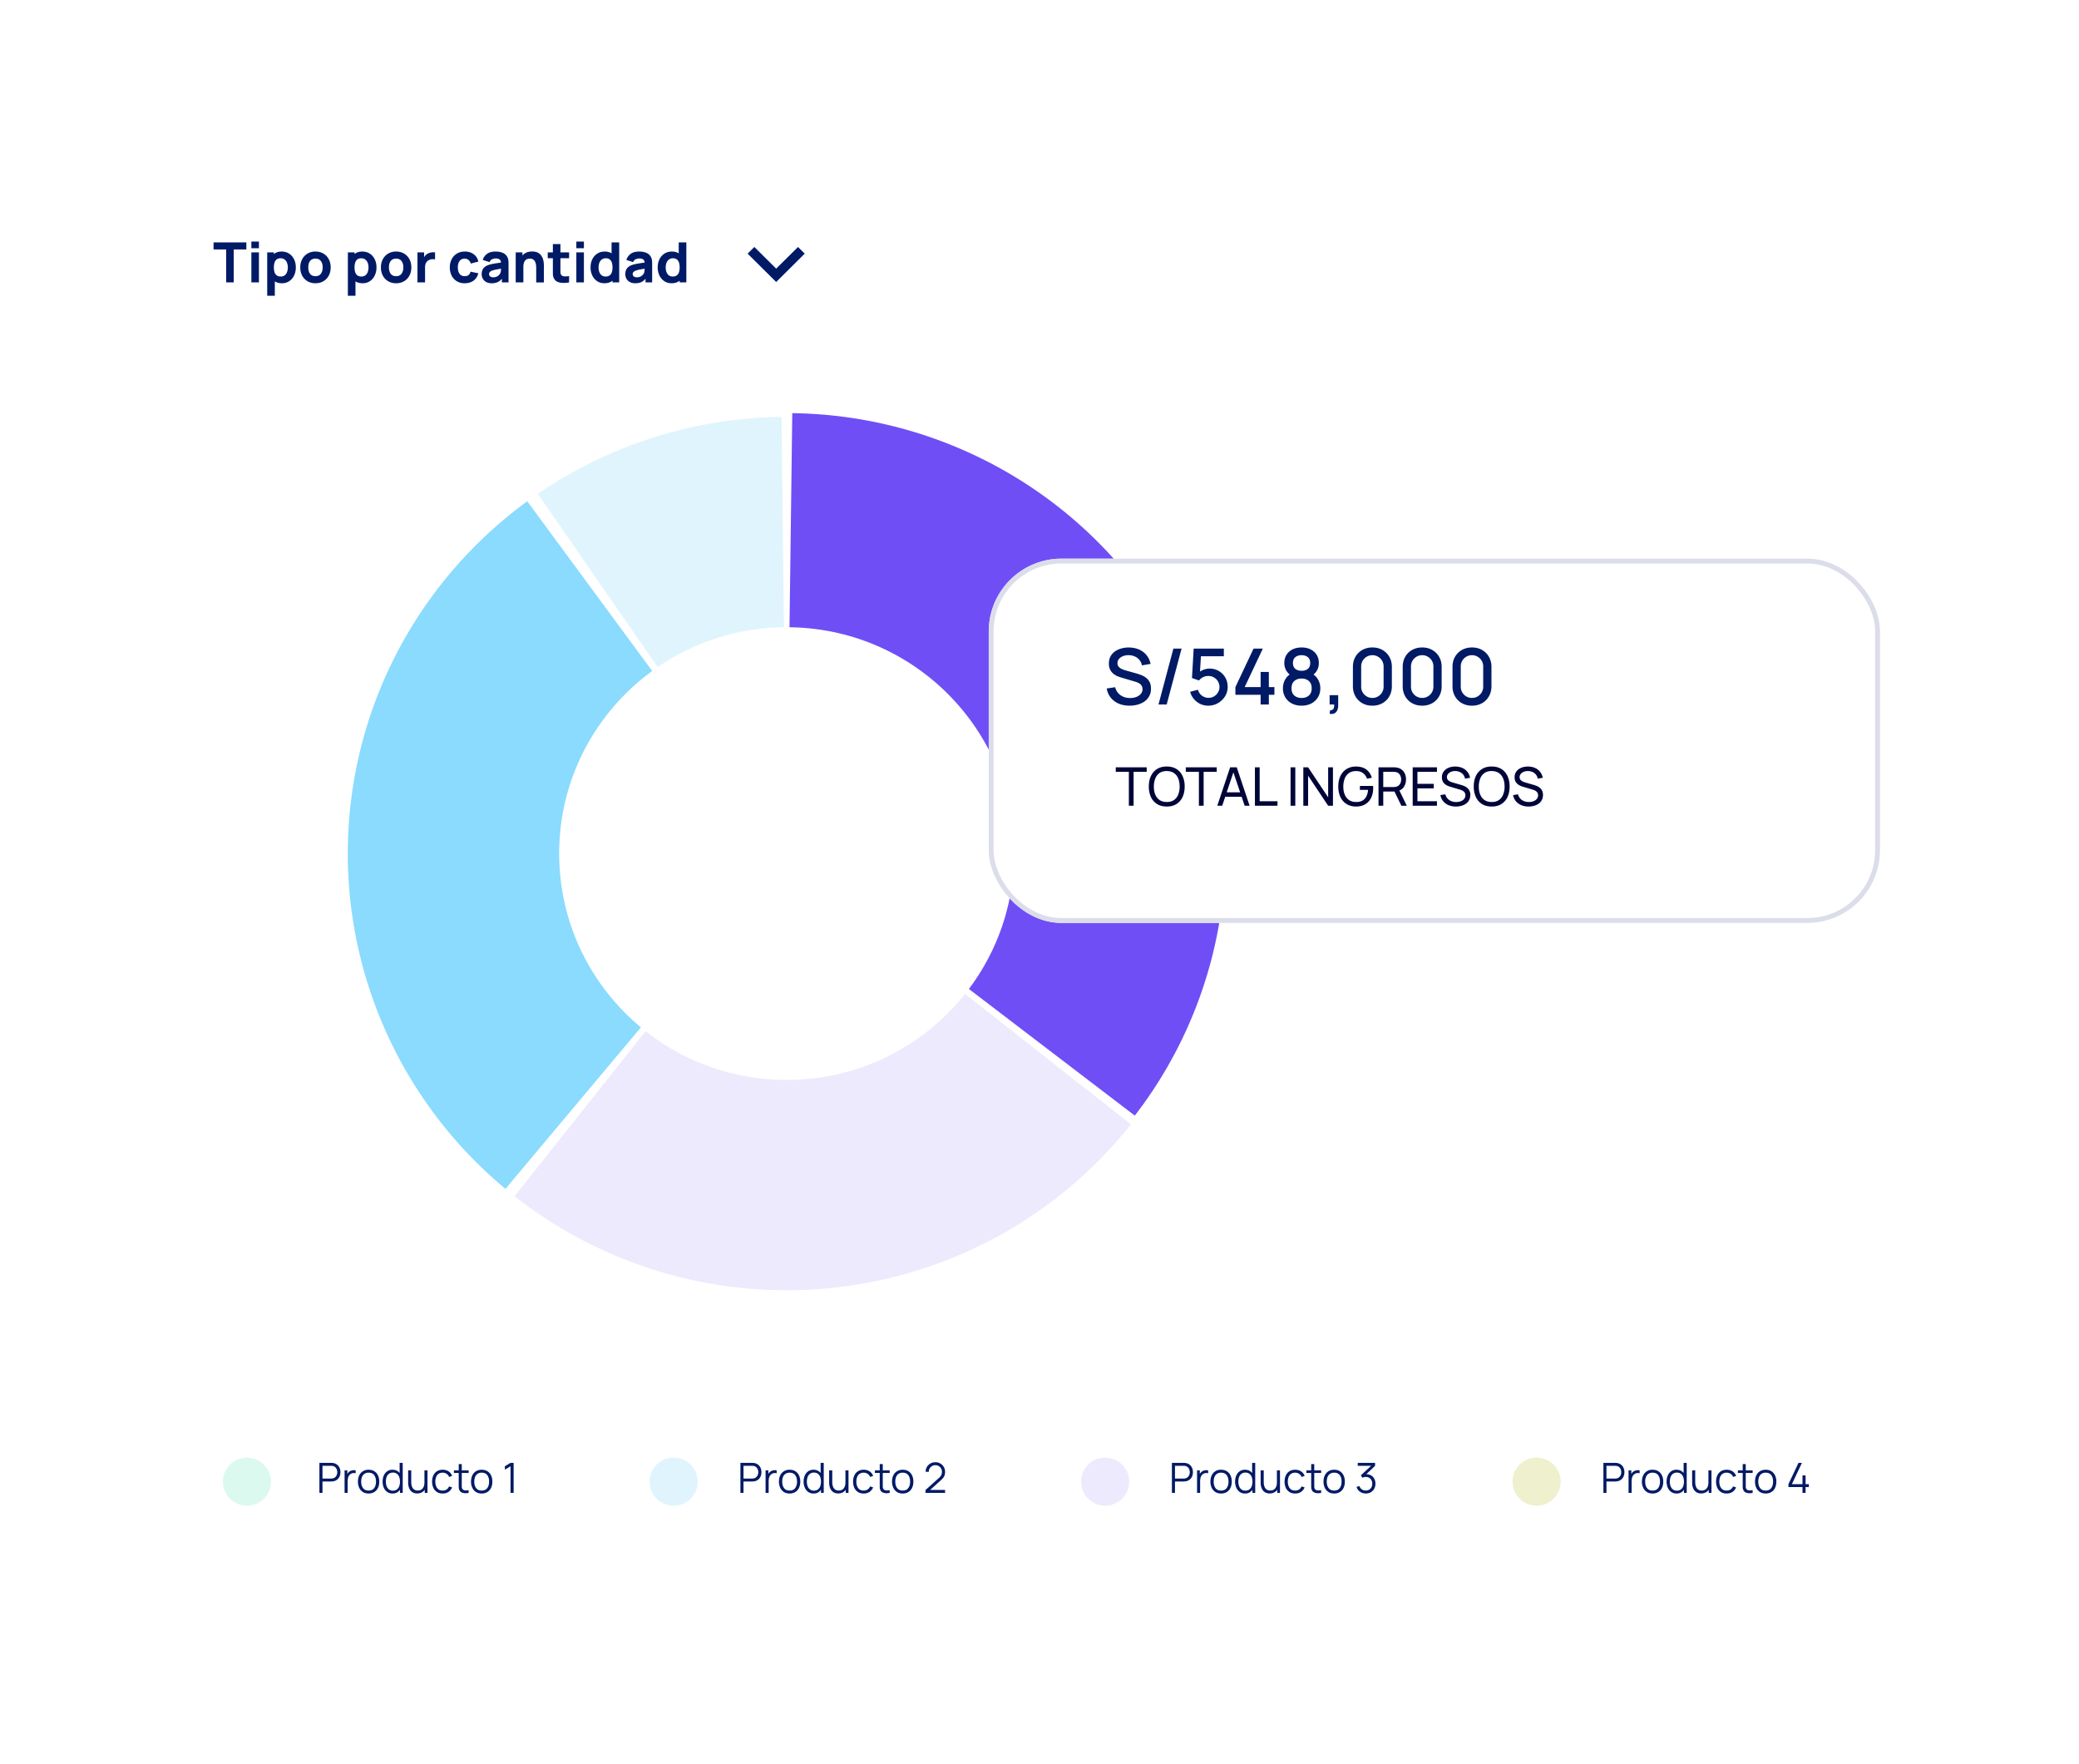 <svg xmlns="http://www.w3.org/2000/svg" width="211" height="179" fill="none" viewBox="0 0 211 179">
  <rect width="209.988" height="178.571" x=".32" y=".033" fill="#fff" fill-opacity=".15" rx="23.7"/>
  <rect width="209.198" height="177.781" x=".715" y=".428" stroke="#fff" stroke-opacity=".05" stroke-width=".79" rx="23.305"/>
  <rect width="189.206" height="156.37" x="10.916" y="10.651" fill="#fff" rx="12.898"/>
  <path fill="#6F4EF6" d="M115.172 113.213a44.191 44.191 0 0 0 8.972-22.491 44.134 44.134 0 0 0-4.24-23.828 44.395 44.395 0 0 0-16.188-18.06 44.695 44.695 0 0 0-23.307-6.906l-.574 44.313 35.337 26.972Z"/>
  <path fill="#EDEAFD" d="M52.222 121.391a44.617 44.617 0 0 0 15.474 7.867 44.741 44.741 0 0 0 33.856-3.947 44.496 44.496 0 0 0 13.227-11.214L79.835 86.621l-27.613 34.77Z"/>
  <path fill="#8ADBFD" d="M53.514 50.872a44.38 44.38 0 0 0-13.08 15.087 44.126 44.126 0 0 0-1.23 38.81A44.351 44.351 0 0 0 51.3 120.647l28.534-34.026-26.321-35.75Z"/>
  <path fill="#E0F4FD" d="M79.312 42.308a44.691 44.691 0 0 0-24.733 7.811l25.256 36.502-.523-44.313Z"/>
  <ellipse cx="79.835" cy="86.621" fill="#fff" rx="23.085" ry="22.97"/>
  <g filter="url(#a)">
    <rect width="90.455" height="36.966" x="100.348" y="54.723" fill="#fff" rx="7.384"/>
    <rect width="89.962" height="36.474" x="100.594" y="54.969" stroke="#DCDDEB" stroke-width=".492" rx="7.138"/>
  </g>
  <path fill="#000538" d="M114.569 81.767v-3.442h-1.329v-.457h3.141v.457h-1.33v3.442h-.482Zm3.846.08c-.389 0-.718-.085-.989-.256a1.661 1.661 0 0 1-.62-.715 2.5 2.5 0 0 1-.211-1.059c0-.4.07-.753.211-1.059.143-.305.35-.543.62-.714.271-.172.6-.258.989-.258s.72.086.991.258c.27.171.476.41.617.714a2.5 2.5 0 0 1 .211 1.06c0 .4-.07.753-.211 1.058a1.642 1.642 0 0 1-.617.715c-.271.171-.602.257-.991.257Zm0-.46c.29.002.532-.063.725-.194a1.2 1.2 0 0 0 .436-.555 2.13 2.13 0 0 0 .146-.82c0-.313-.048-.587-.146-.821a1.186 1.186 0 0 0-.436-.55c-.193-.132-.435-.198-.725-.2-.291-.002-.533.063-.726.195a1.21 1.21 0 0 0-.433.552 2.17 2.17 0 0 0-.149.823c-.002.31.046.583.143.818.098.234.243.419.436.552.195.132.438.199.729.2Zm3.262.38v-3.442h-1.33v-.457h3.141v.457h-1.329v3.442h-.482Zm1.866 0 1.305-3.9h.671l1.305 3.9h-.501l-1.221-3.618h.152l-1.21 3.618h-.501Zm.628-.913v-.452h2.025v.452h-2.025Zm3.192.913v-3.9h.482v3.442h1.809v.458h-2.291Zm3.617 0v-3.9h.482v3.9h-.482Zm1.295 0v-3.9h.487l2.034 3.047v-3.046h.487v3.899h-.487l-2.034-3.05v3.05h-.487Zm5.344.08c-.267 0-.511-.046-.731-.14a1.606 1.606 0 0 1-.569-.403 1.843 1.843 0 0 1-.368-.64 2.633 2.633 0 0 1-.127-.847c0-.415.074-.774.222-1.077.148-.304.356-.538.625-.702.269-.166.585-.249.948-.249.437 0 .788.102 1.056.306.267.202.451.48.552.831l-.487.1a1.17 1.17 0 0 0-.401-.565 1.12 1.12 0 0 0-.696-.212c-.291-.001-.532.064-.726.195a1.2 1.2 0 0 0-.433.55 2.19 2.19 0 0 0-.149.823c-.002.31.046.583.144.818.097.234.243.419.436.552.195.132.437.199.728.2.251.002.462-.046.634-.143a.993.993 0 0 0 .398-.422 1.75 1.75 0 0 0 .17-.664h-.828v-.398h1.337a2.93 2.93 0 0 1 .011.23c0 .356-.067.675-.2.956-.132.28-.328.5-.588.66-.258.162-.577.242-.958.242Zm2.287-.08v-3.9h1.541a2.016 2.016 0 0 1 .287.022c.211.033.388.105.53.217.145.112.253.254.325.425.072.17.108.358.108.566 0 .301-.078.563-.235.785-.157.22-.387.358-.691.414l-.184.03h-1.199v1.44h-.482Zm2.32 0-.769-1.587.477-.146.845 1.733h-.553Zm-1.838-1.898h1.042a1.433 1.433 0 0 0 .244-.025.62.62 0 0 0 .303-.157.702.702 0 0 0 .174-.27.976.976 0 0 0 0-.637.699.699 0 0 0-.174-.273.59.59 0 0 0-.303-.157 1.433 1.433 0 0 0-.244-.024h-1.042v1.543Zm2.987 1.898v-3.9h2.464v.458h-1.982v1.221h1.657v.458h-1.657v1.305h1.982v.458h-2.464Zm4.387.08a1.9 1.9 0 0 1-.747-.14 1.433 1.433 0 0 1-.547-.4 1.358 1.358 0 0 1-.279-.62l.499-.08a.977.977 0 0 0 .392.578c.2.137.436.205.707.205.175 0 .333-.027.474-.081a.8.8 0 0 0 .338-.238.565.565 0 0 0 .125-.366.501.501 0 0 0-.046-.222.45.45 0 0 0-.122-.16.749.749 0 0 0-.173-.113 1.295 1.295 0 0 0-.204-.076l-.993-.295a2.094 2.094 0 0 1-.314-.122 1.14 1.14 0 0 1-.271-.187.844.844 0 0 1-.19-.27.926.926 0 0 1-.07-.377.97.97 0 0 1 .179-.59c.121-.165.284-.29.49-.377.206-.086.437-.129.696-.127.261.002.495.049.701.14a1.333 1.333 0 0 1 .791 1l-.512.09a.9.9 0 0 0-.528-.674 1.126 1.126 0 0 0-.458-.098 1.091 1.091 0 0 0-.43.076.748.748 0 0 0-.306.219.487.487 0 0 0-.114.32c0 .118.034.215.103.289a.75.75 0 0 0 .252.173c.101.042.199.076.295.103l.742.214c.085.024.182.056.292.098.112.041.22.1.325.176a.874.874 0 0 1 .363.763c0 .188-.038.355-.114.501a1.041 1.041 0 0 1-.311.368 1.468 1.468 0 0 1-.466.222 1.992 1.992 0 0 1-.569.079Zm3.631 0c-.388 0-.718-.085-.989-.256a1.661 1.661 0 0 1-.62-.715 2.514 2.514 0 0 1-.211-1.059c0-.4.071-.753.211-1.059.143-.305.35-.543.62-.714.271-.172.601-.258.989-.258.39 0 .72.086.991.258.271.171.476.41.617.714a2.5 2.5 0 0 1 .211 1.06c0 .4-.07.753-.211 1.058a1.636 1.636 0 0 1-.617.715c-.271.171-.601.257-.991.257Zm0-.46c.29.002.532-.063.725-.194.195-.134.341-.319.436-.555a2.13 2.13 0 0 0 .147-.82c0-.313-.049-.587-.147-.821a1.18 1.18 0 0 0-.436-.55c-.193-.132-.435-.198-.725-.2-.291-.002-.533.063-.726.195a1.21 1.21 0 0 0-.433.552 2.17 2.17 0 0 0-.149.823c-.002.31.046.583.143.818.098.234.243.419.436.552.195.132.438.199.729.2Zm3.747.46c-.276 0-.526-.046-.748-.14a1.433 1.433 0 0 1-.547-.4 1.346 1.346 0 0 1-.278-.62l.498-.08a.977.977 0 0 0 .392.578c.201.137.436.205.707.205.175 0 .333-.027.474-.081a.794.794 0 0 0 .338-.238.565.565 0 0 0 .125-.366.488.488 0 0 0-.168-.382.708.708 0 0 0-.173-.113 1.321 1.321 0 0 0-.203-.076l-.994-.295a2.137 2.137 0 0 1-.314-.122 1.16 1.16 0 0 1-.271-.187.858.858 0 0 1-.189-.27.926.926 0 0 1-.071-.377.97.97 0 0 1 .179-.59c.121-.165.284-.29.49-.377.206-.086.438-.129.696-.127.262.002.495.049.701.14a1.336 1.336 0 0 1 .791 1l-.512.09a.862.862 0 0 0-.181-.41.903.903 0 0 0-.347-.265 1.126 1.126 0 0 0-.458-.097 1.094 1.094 0 0 0-.43.076.748.748 0 0 0-.306.219.487.487 0 0 0-.114.32c0 .118.035.215.103.289a.77.77 0 0 0 .252.173c.101.042.199.076.295.103l.742.214c.085.024.182.056.292.098.112.041.221.1.325.176a.864.864 0 0 1 .26.297.942.942 0 0 1 .103.466c0 .188-.038.355-.114.501a1.031 1.031 0 0 1-.311.368 1.468 1.468 0 0 1-.466.222 1.99 1.99 0 0 1-.568.079Z"/>
  <path fill="#001A66" d="M114.641 71.612c-.407 0-.774-.07-1.102-.208a2.118 2.118 0 0 1-.808-.603 2.026 2.026 0 0 1-.409-.933l.858-.13c.087.346.268.617.544.81.275.193.597.288.965.288.228 0 .438-.035.63-.106a1.13 1.13 0 0 0 .461-.311.722.722 0 0 0 .177-.488.647.647 0 0 0-.201-.477.775.775 0 0 0-.225-.153 1.659 1.659 0 0 0-.287-.115l-1.453-.429a3.571 3.571 0 0 1-.434-.162 1.698 1.698 0 0 1-.405-.263 1.307 1.307 0 0 1-.296-.406 1.389 1.389 0 0 1-.114-.59c0-.35.09-.645.268-.887.181-.244.425-.428.733-.551a2.694 2.694 0 0 1 1.031-.19c.384.006.726.074 1.028.206.305.13.557.32.757.567.202.244.341.54.417.89l-.882.15a1.17 1.17 0 0 0-.252-.548 1.262 1.262 0 0 0-.473-.355 1.5 1.5 0 0 0-.606-.13 1.482 1.482 0 0 0-.579.095 1.029 1.029 0 0 0-.418.288.649.649 0 0 0-.153.425c0 .157.046.285.137.382.092.097.205.175.339.232.137.055.272.101.406.138l1.047.295c.132.037.28.087.445.15.168.06.33.146.485.256.157.11.287.257.39.441.102.181.153.41.153.686 0 .286-.057.538-.173.756a1.596 1.596 0 0 1-.476.543c-.2.145-.431.254-.694.327-.262.074-.539.11-.831.11Zm4.447-5.79h.831l-1.512 5.672h-.831l1.512-5.671Zm3.541 5.79a1.9 1.9 0 0 1-.816-.177 1.956 1.956 0 0 1-.642-.496 1.938 1.938 0 0 1-.382-.733l.792-.212a1.085 1.085 0 0 0 .614.724c.147.066.3.099.457.099.208 0 .395-.05.563-.15.171-.1.305-.234.402-.402.1-.168.15-.353.15-.555a1.104 1.104 0 0 0-.559-.961 1.07 1.07 0 0 0-.556-.15 1.165 1.165 0 0 0-.961.457l-.717-.252.174-2.981h3.06v.776h-2.639l.335-.311-.138 2.233-.161-.21c.149-.149.328-.263.535-.342a1.818 1.818 0 0 1 1.56.126c.278.163.497.385.658.666.16.278.24.595.24.95 0 .35-.091.671-.272.96a2.022 2.022 0 0 1-.721.685 1.934 1.934 0 0 1-.976.256Zm5.313-.118v-.988h-2.56v-.78l1.843-3.903h.941l-1.843 3.903h1.619V68.19h.834v1.536h.564v.78h-.564v.988h-.834Zm4.159.118c-.37 0-.699-.073-.985-.22a1.697 1.697 0 0 1-.669-.623 1.75 1.75 0 0 1-.241-.921c0-.326.077-.624.229-.894a1.59 1.59 0 0 1 .681-.638l-.016.283a1.629 1.629 0 0 1-.559-.559 1.507 1.507 0 0 1-.193-.756c0-.323.075-.603.225-.839a1.48 1.48 0 0 1 .618-.547c.265-.129.568-.193.91-.193.341 0 .643.064.906.193.262.128.468.31.618.547.15.236.224.516.224.839 0 .278-.061.53-.185.752a1.51 1.51 0 0 1-.567.563l-.012-.275c.3.147.527.357.682.63.155.27.232.568.232.894 0 .35-.081.656-.244.921a1.69 1.69 0 0 1-.674.623c-.286.147-.613.22-.98.22Zm0-.783c.304 0 .551-.083.74-.249.189-.168.284-.412.284-.732s-.095-.565-.284-.733c-.186-.17-.433-.256-.74-.256s-.556.086-.745.256c-.186.168-.279.413-.279.733s.094.564.283.732c.189.166.436.249.741.249Zm0-2.757c.26 0 .47-.065.63-.193.163-.132.244-.33.244-.595 0-.265-.081-.463-.244-.595-.16-.134-.37-.2-.63-.2s-.472.066-.634.2c-.163.132-.244.33-.244.595 0 .265.081.463.244.595.162.128.374.193.634.193Zm2.844 4.363.051-.366c.113.008.201-.013.264-.063a.362.362 0 0 0 .126-.209.884.884 0 0 0 .012-.303h-.453v-.949h.87v1.028c0 .31-.075.543-.224.7-.147.159-.363.212-.646.162Zm4.34-.823c-.386 0-.727-.084-1.024-.252a1.878 1.878 0 0 1-.701-.7 2.042 2.042 0 0 1-.252-1.025v-1.953c0-.386.084-.728.252-1.024a1.85 1.85 0 0 1 .701-.697c.297-.17.638-.256 1.024-.256s.727.085 1.024.256c.297.168.529.4.697.697.171.296.256.638.256 1.024v1.953c0 .386-.085.727-.256 1.024-.168.297-.4.53-.697.701a2.042 2.042 0 0 1-1.024.252Zm0-.787c.21 0 .401-.05.571-.15a1.12 1.12 0 0 0 .567-.989v-2.063a1.125 1.125 0 0 0-.567-.98 1.087 1.087 0 0 0-.571-.154 1.135 1.135 0 0 0-1.138 1.134v2.063c0 .213.051.406.154.58.102.17.239.307.409.409.173.1.365.15.575.15Zm5.054.787c-.386 0-.727-.084-1.024-.252a1.871 1.871 0 0 1-.701-.7 2.042 2.042 0 0 1-.252-1.025v-1.953c0-.386.084-.728.252-1.024.171-.297.404-.53.701-.697.297-.17.638-.256 1.024-.256s.727.085 1.024.256c.297.168.529.4.697.697.171.296.256.638.256 1.024v1.953c0 .386-.085.727-.256 1.024-.168.297-.4.53-.697.701a2.042 2.042 0 0 1-1.024.252Zm0-.787c.21 0 .4-.05.571-.15a1.12 1.12 0 0 0 .567-.989v-2.063c0-.21-.051-.4-.153-.571a1.133 1.133 0 0 0-.414-.41 1.09 1.09 0 0 0-.571-.153 1.137 1.137 0 0 0-1.138 1.134v2.063a1.125 1.125 0 0 0 1.138 1.139Zm5.054.787a2.04 2.04 0 0 1-1.024-.252 1.864 1.864 0 0 1-.701-.7 2.042 2.042 0 0 1-.252-1.025v-1.953c0-.386.084-.728.252-1.024.17-.297.404-.53.701-.697.296-.17.638-.256 1.024-.256s.727.085 1.024.256c.296.168.529.4.697.697.17.296.256.638.256 1.024v1.953c0 .386-.086.727-.256 1.024-.168.297-.401.53-.697.701a2.042 2.042 0 0 1-1.024.252Zm0-.787c.21 0 .4-.05.571-.15.173-.102.311-.239.413-.41a1.11 1.11 0 0 0 .154-.579v-2.063a1.123 1.123 0 0 0-.567-.98 1.09 1.09 0 0 0-.571-.154 1.13 1.13 0 0 0-1.139 1.134v2.063a1.126 1.126 0 0 0 1.139 1.139ZM22.954 28.66v-3.346h-1.28v-.716h3.328v.716h-1.28v3.345h-.768Zm2.558-3.47v-.677h.767v.677h-.767Zm0 3.47v-3.047h.767v3.046h-.767Zm3.107.084c-.302 0-.555-.07-.759-.212a1.307 1.307 0 0 1-.46-.575 2.107 2.107 0 0 1-.152-.82c0-.306.051-.58.153-.822a1.31 1.31 0 0 1 .448-.575c.198-.141.441-.212.73-.212.292 0 .546.07.762.21.216.138.384.33.502.572.12.24.18.516.18.826 0 .305-.058.578-.177.82a1.41 1.41 0 0 1-.49.576 1.296 1.296 0 0 1-.737.212Zm-1.5 1.27v-4.401h.677V27.7h.096v2.313h-.773Zm1.376-1.953a.634.634 0 0 0 .406-.124.73.73 0 0 0 .234-.333c.051-.14.077-.297.077-.468a1.3 1.3 0 0 0-.08-.462.723.723 0 0 0-.245-.336.665.665 0 0 0-.42-.127c-.16 0-.29.039-.39.116a.659.659 0 0 0-.214.324c-.045.14-.067.3-.067.485 0 .184.022.346.067.485a.65.65 0 0 0 .22.325.675.675 0 0 0 .412.115Zm3.52.683a1.55 1.55 0 0 1-.806-.206 1.442 1.442 0 0 1-.542-.567 1.764 1.764 0 0 1-.192-.835c0-.318.066-.597.198-.838.131-.242.313-.431.544-.567a1.55 1.55 0 0 1 .798-.203c.307 0 .576.069.807.206.233.137.415.327.544.57.13.24.195.518.195.832 0 .316-.066.595-.197.838-.13.24-.312.43-.545.567-.231.135-.5.203-.804.203Zm0-.717c.247 0 .43-.082.55-.248.123-.167.184-.382.184-.643 0-.27-.062-.487-.187-.649-.122-.161-.304-.242-.547-.242a.701.701 0 0 0-.412.113.672.672 0 0 0-.24.313c-.05.133-.075.288-.075.465 0 .273.06.49.183.652.124.16.305.24.544.24Zm4.79.717c-.302 0-.555-.07-.758-.212a1.307 1.307 0 0 1-.46-.575 2.109 2.109 0 0 1-.152-.82c0-.306.05-.58.152-.822a1.31 1.31 0 0 1 .448-.575c.198-.141.441-.212.731-.212.291 0 .545.07.762.21.216.138.383.33.502.572.12.24.18.516.18.826 0 .305-.06.578-.178.82a1.41 1.41 0 0 1-.49.576 1.293 1.293 0 0 1-.736.212Zm-1.5 1.27v-4.401h.677V27.7h.096v2.313h-.773Zm1.376-1.953a.639.639 0 0 0 .407-.124.73.73 0 0 0 .234-.333c.05-.14.076-.297.076-.468 0-.17-.027-.323-.08-.462a.721.721 0 0 0-.245-.336.665.665 0 0 0-.42-.127c-.16 0-.29.039-.39.116a.659.659 0 0 0-.213.324c-.046.14-.068.3-.068.485 0 .184.022.346.068.485.045.14.118.248.22.325a.67.67 0 0 0 .411.115Zm3.52.683a1.55 1.55 0 0 1-.806-.206 1.442 1.442 0 0 1-.542-.567 1.765 1.765 0 0 1-.192-.835c0-.318.066-.597.198-.838.132-.242.313-.431.544-.567a1.55 1.55 0 0 1 .799-.203c.306 0 .575.069.806.206.233.137.415.327.545.57.13.24.194.518.194.832 0 .316-.066.595-.197.838-.13.24-.311.43-.545.567a1.56 1.56 0 0 1-.803.203Zm0-.717c.247 0 .43-.082.55-.248.123-.167.184-.382.184-.643 0-.27-.062-.487-.186-.649-.123-.161-.305-.242-.547-.242a.7.7 0 0 0-.412.113.673.673 0 0 0-.24.313c-.05.133-.076.288-.076.465 0 .273.061.49.183.652.124.16.306.24.545.24Zm2.166.632v-3.046h.677v.745l-.073-.096c.04-.106.092-.201.158-.288a.946.946 0 0 1 .482-.319 1.359 1.359 0 0 1 .544-.042v.716a.78.78 0 0 0-.295-.025.818.818 0 0 0-.302.076.682.682 0 0 0-.37.41.951.951 0 0 0-.048.312v1.557h-.773Zm4.797.085a1.49 1.49 0 0 1-.812-.212 1.397 1.397 0 0 1-.52-.575 1.821 1.821 0 0 1-.18-.82c0-.31.062-.585.187-.827.126-.243.302-.434.53-.573.227-.14.496-.209.806-.209.36 0 .66.092.903.274.244.18.4.428.468.742l-.767.203a.696.696 0 0 0-.237-.37.59.59 0 0 0-.378-.132.637.637 0 0 0-.398.118.67.67 0 0 0-.228.319 1.314 1.314 0 0 0-.073.454c0 .265.058.48.174.646.119.164.294.245.525.245.173 0 .305-.04.395-.118a.717.717 0 0 0 .203-.339l.784.164c-.086.323-.25.573-.49.747-.241.175-.538.263-.892.263Zm2.737 0a1.15 1.15 0 0 1-.555-.124.882.882 0 0 1-.344-.336.954.954 0 0 1-.116-.465c0-.141.022-.27.065-.387a.786.786 0 0 1 .209-.307c.098-.09.228-.166.392-.226.113-.041.247-.078.403-.11.156-.032.333-.062.53-.09l.652-.099-.276.152c0-.18-.044-.313-.13-.397-.087-.085-.232-.127-.435-.127a.863.863 0 0 0-.352.082.472.472 0 0 0-.257.29l-.694-.22c.077-.252.222-.457.435-.615.212-.158.502-.237.868-.237.27 0 .508.042.717.125a.894.894 0 0 1 .474.428.91.91 0 0 1 .107.339c.011.112.017.238.017.378v1.861h-.671v-.626l.095.13a1.447 1.447 0 0 1-.482.445 1.39 1.39 0 0 1-.651.136Zm.164-.604c.141 0 .26-.024.355-.073a.792.792 0 0 0 .232-.172.727.727 0 0 0 .118-.161.752.752 0 0 0 .068-.288 4.56 4.56 0 0 0 .011-.276l.226.056c-.228.038-.412.07-.553.096a5.79 5.79 0 0 0-.341.068 2 2 0 0 0-.229.068.787.787 0 0 0-.183.098.355.355 0 0 0-.102.113.304.304 0 0 0-.03.138c0 .07.016.13.05.18a.34.34 0 0 0 .15.114.6.6 0 0 0 .228.04Zm4.355.52v-1.44a4.25 4.25 0 0 0-.011-.264 1.199 1.199 0 0 0-.07-.328.617.617 0 0 0-.195-.273c-.089-.074-.215-.11-.378-.11a.799.799 0 0 0-.212.03.515.515 0 0 0-.211.122.643.643 0 0 0-.164.26 1.38 1.38 0 0 0-.062.456l-.44-.208c0-.24.049-.466.147-.677.097-.21.244-.38.44-.51.197-.13.445-.195.744-.195.24 0 .434.04.584.121a.95.95 0 0 1 .35.307c.084.125.145.254.18.39.036.133.058.255.065.366.008.111.012.192.012.243v1.71h-.779Zm-2.081 0v-3.047h.682v1.01h.096v2.036h-.778Zm5.42 0a2.934 2.934 0 0 1-.621.05 1.484 1.484 0 0 1-.542-.104.731.731 0 0 1-.36-.325.933.933 0 0 1-.12-.423 18.915 18.915 0 0 1-.005-.49v-2.601h.767v2.555c0 .119.001.226.003.322a.438.438 0 0 0 .06.225c.067.108.175.166.324.175.148.01.313.002.493-.022v.637Zm-2.167-2.455v-.592h2.166v.592h-2.166Zm2.901-1.015v-.677h.768v.677h-.768Zm0 3.47v-3.047h.768v3.046h-.768Zm2.849.084c-.28 0-.526-.07-.737-.212a1.435 1.435 0 0 1-.493-.575 1.872 1.872 0 0 1-.175-.82c0-.311.06-.587.178-.827a1.41 1.41 0 0 1 .505-.573c.216-.14.47-.209.761-.209.29 0 .533.07.73.212.198.14.348.333.45.575.1.243.151.516.151.821 0 .305-.051.578-.155.82a1.289 1.289 0 0 1-.457.576c-.203.141-.456.212-.758.212Zm.124-.683a.66.66 0 0 0 .409-.115.635.635 0 0 0 .222-.325c.046-.139.068-.3.068-.485 0-.184-.022-.346-.068-.485a.65.65 0 0 0-.217-.324.606.606 0 0 0-.386-.116.677.677 0 0 0-.423.127.73.73 0 0 0-.243.335 1.32 1.32 0 0 0-.079.463c0 .171.026.327.076.468.051.14.13.25.234.333a.639.639 0 0 0 .407.124Zm.7.598v-2.087h-.097v-1.974h.773v4.061h-.677Zm2.312.085a1.15 1.15 0 0 1-.556-.124.882.882 0 0 1-.344-.336.954.954 0 0 1-.115-.465c0-.141.021-.27.065-.387a.787.787 0 0 1 .208-.307c.098-.09.229-.166.392-.226.113-.041.248-.078.404-.11.156-.032.333-.062.53-.09l.651-.099-.276.152c0-.18-.043-.313-.13-.397-.086-.085-.231-.127-.434-.127a.863.863 0 0 0-.353.082.472.472 0 0 0-.256.29l-.694-.22c.077-.252.222-.457.434-.615.213-.158.502-.237.869-.237.269 0 .508.042.716.125a.894.894 0 0 1 .474.428.91.91 0 0 1 .107.339c.012.112.017.238.017.378v1.861h-.671v-.626l.096.13c-.149.205-.31.353-.482.445-.171.09-.389.136-.652.136Zm.164-.604c.14 0 .26-.024.355-.073a.79.79 0 0 0 .231-.172.725.725 0 0 0 .119-.161.752.752 0 0 0 .068-.288c.007-.11.01-.203.01-.276l.226.056c-.227.038-.411.07-.552.096a5.79 5.79 0 0 0-.342.068c-.086.02-.162.043-.228.068a.788.788 0 0 0-.183.098.355.355 0 0 0-.102.113.304.304 0 0 0-.031.138c0 .07.017.13.05.18a.34.34 0 0 0 .15.114c.064.026.14.04.229.04Zm3.514.604c-.28 0-.525-.07-.736-.212a1.434 1.434 0 0 1-.494-.575 1.871 1.871 0 0 1-.175-.82c0-.311.06-.587.178-.827a1.41 1.41 0 0 1 .505-.573c.216-.14.47-.209.762-.209.29 0 .533.07.73.212.198.14.347.333.449.575.101.243.152.516.152.821 0 .305-.052.578-.155.82a1.29 1.29 0 0 1-.457.576c-.203.141-.456.212-.759.212Zm.124-.683a.66.66 0 0 0 .41-.115.635.635 0 0 0 .222-.325c.045-.139.068-.3.068-.485 0-.184-.023-.346-.068-.485a.65.65 0 0 0-.217-.324.606.606 0 0 0-.387-.116.677.677 0 0 0-.423.127.73.73 0 0 0-.242.335c-.053.14-.08.294-.08.463 0 .171.026.327.077.468.05.14.129.25.234.333.105.083.24.124.406.124Zm.7.598v-2.087h-.096v-1.974h.773v4.061h-.677Z"/>
  <g clip-path="url(#b)">
    <path fill="#001A66" d="m81.673 25.74-.681-.676-2.217 2.196-2.217-2.197-.681.677 2.898 2.877 2.898-2.877Z"/>
  </g>
  <circle cx="25.062" cy="150.36" r="2.443" fill="#DBF9EF"/>
  <path fill="#001A66" d="M32.418 151.499v-3.046h1.176a1.212 1.212 0 0 1 .214.017.83.83 0 0 1 .656.493c.058.131.087.276.087.435 0 .158-.03.303-.087.434a.84.84 0 0 1-.254.328.846.846 0 0 1-.402.165 1.48 1.48 0 0 1-.114.013c-.037.002-.07.004-.1.004h-.865v1.157h-.31Zm.311-1.453h.857a1.044 1.044 0 0 0 .188-.019.527.527 0 0 0 .256-.129.588.588 0 0 0 .15-.227.747.747 0 0 0 0-.545.588.588 0 0 0-.15-.229.527.527 0 0 0-.256-.129.653.653 0 0 0-.1-.013c-.033-.002-.063-.004-.088-.004h-.857v1.295Zm2.243 1.453v-2.285h.279v.55l-.055-.072a.81.81 0 0 1 .1-.186.624.624 0 0 1 .133-.141.595.595 0 0 1 .207-.119.873.873 0 0 1 .239-.049c.08-.005.154 0 .22.017v.292a.764.764 0 0 0-.273-.015.524.524 0 0 0-.273.119.56.56 0 0 0-.171.214.9.9 0 0 0-.076.262 1.994 1.994 0 0 0-.02.273v1.14h-.31Zm2.437.063c-.227 0-.421-.051-.582-.154a1.003 1.003 0 0 1-.37-.427 1.45 1.45 0 0 1-.129-.626c0-.24.044-.45.131-.631a.996.996 0 0 1 .372-.421 1.07 1.07 0 0 1 .578-.152c.228 0 .423.051.584.154a.977.977 0 0 1 .37.426c.086.18.129.388.129.624 0 .239-.043.45-.129.632a.982.982 0 0 1-.372.423 1.07 1.07 0 0 1-.582.152Zm0-.298c.254 0 .443-.084.567-.252.124-.169.186-.388.186-.657 0-.277-.063-.497-.188-.66-.124-.164-.313-.246-.565-.246a.72.72 0 0 0-.423.117.687.687 0 0 0-.248.319 1.27 1.27 0 0 0-.08.47c0 .275.063.495.19.662.127.165.314.247.56.247Zm2.436.298a.925.925 0 0 1-.546-.158 1.029 1.029 0 0 1-.347-.434 1.508 1.508 0 0 1-.12-.615c0-.227.04-.432.118-.614.08-.182.195-.326.345-.431a.905.905 0 0 1 .537-.159c.215 0 .395.052.542.156a.965.965 0 0 1 .332.43c.076.18.114.386.114.618 0 .227-.037.432-.112.615a.994.994 0 0 1-.33.434.879.879 0 0 1-.533.158Zm.032-.289c.162 0 .296-.04.402-.119a.702.702 0 0 0 .237-.326 1.34 1.34 0 0 0 .078-.473c0-.18-.026-.337-.078-.474a.696.696 0 0 0-.237-.324.649.649 0 0 0-.396-.116.66.66 0 0 0-.406.12.718.718 0 0 0-.24.328c-.05.138-.075.294-.075.466 0 .173.026.33.078.469a.733.733 0 0 0 .24.328.64.64 0 0 0 .397.121Zm.717.226v-1.72h-.034v-1.326h.313v3.046h-.28Zm1.746.057a.947.947 0 0 1-.36-.063.807.807 0 0 1-.43-.417 1.238 1.238 0 0 1-.096-.294 1.67 1.67 0 0 1-.03-.311v-1.257h.313v1.166c0 .125.012.242.036.349a.849.849 0 0 0 .115.281.553.553 0 0 0 .205.184.658.658 0 0 0 .306.066c.11 0 .207-.019.29-.057a.567.567 0 0 0 .212-.163.745.745 0 0 0 .131-.26c.03-.103.045-.219.045-.347l.22.049c0 .234-.041.43-.123.59a.846.846 0 0 1-.339.361.982.982 0 0 1-.495.123Zm.768-.057v-.563h-.031v-1.722h.31v2.285h-.279Zm1.818.063c-.23 0-.424-.051-.584-.154a.987.987 0 0 1-.363-.425 1.56 1.56 0 0 1-.127-.626c.003-.24.046-.45.13-.631a.967.967 0 0 1 .367-.423 1.06 1.06 0 0 1 .58-.152c.23 0 .432.056.602.169.172.113.29.267.354.463l-.305.098a.646.646 0 0 0-.256-.318.708.708 0 0 0-.398-.114.703.703 0 0 0-.416.117.674.674 0 0 0-.246.319 1.317 1.317 0 0 0-.082.472c.003.273.066.493.19.66.124.165.309.247.554.247a.707.707 0 0 0 .396-.106.658.658 0 0 0 .25-.313l.313.093a.992.992 0 0 1-.373.466 1.054 1.054 0 0 1-.586.158Zm2.64-.063a1.543 1.543 0 0 1-.382.032.85.85 0 0 1-.334-.081.48.48 0 0 1-.222-.224.656.656 0 0 1-.068-.256 9.402 9.402 0 0 1-.004-.298v-2.092h.309v2.079c0 .096 0 .176.002.241a.39.39 0 0 0 .044.17.32.32 0 0 0 .242.169c.111.018.249.014.412-.013v.273Zm-1.498-2.018v-.267h1.497v.267h-1.497Zm2.819 2.081c-.227 0-.421-.051-.582-.154a1.003 1.003 0 0 1-.37-.427 1.45 1.45 0 0 1-.13-.626c0-.24.044-.45.132-.631a.996.996 0 0 1 .372-.421 1.07 1.07 0 0 1 .578-.152c.228 0 .423.051.584.154a.977.977 0 0 1 .37.426c.086.18.129.388.129.624 0 .239-.043.45-.13.632a.982.982 0 0 1-.372.423 1.07 1.07 0 0 1-.581.152Zm0-.298c.254 0 .443-.084.567-.252.124-.169.186-.388.186-.657 0-.277-.063-.497-.188-.66-.124-.164-.313-.246-.565-.246a.72.72 0 0 0-.423.117.687.687 0 0 0-.248.319 1.27 1.27 0 0 0-.08.47c0 .275.063.495.19.662.127.165.314.247.56.247Zm2.928.235V148.8l-.574.345v-.349l.574-.343h.315v3.046h-.316Z"/>
  <circle cx="68.367" cy="150.36" r="2.443" fill="#E0F4FD"/>
  <path fill="#001A66" d="M75.147 151.499v-3.046h1.176a1.212 1.212 0 0 1 .214.017.83.83 0 0 1 .655.493c.058.131.087.276.087.435 0 .158-.029.303-.087.434a.841.841 0 0 1-.253.328.846.846 0 0 1-.402.165 1.48 1.48 0 0 1-.115.013c-.036.002-.07.004-.1.004h-.864v1.157h-.311Zm.31-1.453h.858a1.042 1.042 0 0 0 .188-.019.527.527 0 0 0 .256-.129.587.587 0 0 0 .15-.227.747.747 0 0 0 0-.545.586.586 0 0 0-.15-.229.527.527 0 0 0-.256-.129.651.651 0 0 0-.1-.013c-.034-.002-.063-.004-.089-.004h-.856v1.295Zm2.243 1.453v-2.285h.28v.55l-.056-.072a.806.806 0 0 1 .1-.186.622.622 0 0 1 .133-.141.594.594 0 0 1 .207-.119.873.873 0 0 1 .24-.049.71.71 0 0 1 .22.017v.292a.764.764 0 0 0-.273-.015.524.524 0 0 0-.273.119.561.561 0 0 0-.172.214.9.9 0 0 0-.076.262 1.994 1.994 0 0 0-.019.273v1.14h-.31Zm2.438.063c-.228 0-.422-.051-.582-.154a1.003 1.003 0 0 1-.37-.427 1.45 1.45 0 0 1-.13-.626c0-.24.044-.45.132-.631a.996.996 0 0 1 .372-.421 1.07 1.07 0 0 1 .578-.152c.228 0 .422.051.583.154a.977.977 0 0 1 .37.426c.087.18.13.388.13.624 0 .239-.044.45-.13.632a.982.982 0 0 1-.372.423 1.07 1.07 0 0 1-.581.152Zm0-.298c.253 0 .442-.084.566-.252.125-.169.187-.388.187-.657 0-.277-.063-.497-.189-.66-.124-.164-.312-.246-.564-.246a.72.72 0 0 0-.424.117.687.687 0 0 0-.247.319 1.27 1.27 0 0 0-.08.47c0 .275.063.495.19.662.127.165.314.247.56.247Zm2.436.298a.925.925 0 0 1-.546-.158 1.028 1.028 0 0 1-.347-.434 1.507 1.507 0 0 1-.12-.615c0-.227.039-.432.118-.614.08-.182.195-.326.345-.431a.904.904 0 0 1 .537-.159.91.91 0 0 1 .541.156.965.965 0 0 1 .332.43c.077.18.115.386.115.618 0 .227-.038.432-.112.615a.995.995 0 0 1-.33.434.879.879 0 0 1-.533.158Zm.031-.289c.162 0 .296-.04.402-.119a.703.703 0 0 0 .237-.326c.052-.139.078-.297.078-.473 0-.18-.026-.337-.078-.474a.697.697 0 0 0-.237-.324.649.649 0 0 0-.395-.116.66.66 0 0 0-.406.12.718.718 0 0 0-.24.328c-.05.138-.076.294-.076.466 0 .173.026.33.079.469a.732.732 0 0 0 .239.328.64.64 0 0 0 .397.121Zm.717.226v-1.72h-.033v-1.326h.313v3.046h-.28Zm1.747.057a.947.947 0 0 1-.36-.063.807.807 0 0 1-.431-.417 1.238 1.238 0 0 1-.096-.294 1.67 1.67 0 0 1-.03-.311v-1.257h.314v1.166c0 .125.012.242.036.349a.849.849 0 0 0 .114.281.553.553 0 0 0 .205.184.658.658 0 0 0 .307.066c.11 0 .207-.019.29-.057a.566.566 0 0 0 .211-.163.745.745 0 0 0 .131-.26c.03-.103.045-.219.045-.347l.22.049c0 .234-.04.43-.123.59a.846.846 0 0 1-.338.361.982.982 0 0 1-.495.123Zm.768-.057v-.563h-.032v-1.722h.31v2.285h-.278Zm1.818.063c-.23 0-.425-.051-.584-.154a.987.987 0 0 1-.364-.425 1.56 1.56 0 0 1-.127-.626c.003-.24.047-.45.131-.631a.967.967 0 0 1 .366-.423c.16-.101.353-.152.58-.152.231 0 .432.056.603.169a.85.85 0 0 1 .353.463l-.304.098a.645.645 0 0 0-.256-.318.708.708 0 0 0-.398-.114.703.703 0 0 0-.417.117.674.674 0 0 0-.245.319 1.317 1.317 0 0 0-.083.472c.003.273.067.493.19.66.125.165.31.247.555.247a.707.707 0 0 0 .395-.106.658.658 0 0 0 .25-.313l.313.093a.992.992 0 0 1-.372.466 1.053 1.053 0 0 1-.586.158Zm2.639-.063a1.543 1.543 0 0 1-.381.032.85.85 0 0 1-.334-.081.48.48 0 0 1-.222-.224.656.656 0 0 1-.068-.256 9.402 9.402 0 0 1-.004-.298v-2.092h.309v2.079c0 .096 0 .176.002.241a.39.39 0 0 0 .044.17.32.32 0 0 0 .241.169c.112.018.25.014.413-.013v.273Zm-1.498-2.018v-.267h1.498v.267h-1.498Zm2.82 2.081c-.228 0-.422-.051-.582-.154a1.005 1.005 0 0 1-.37-.427 1.45 1.45 0 0 1-.13-.626c0-.24.044-.45.131-.631a.996.996 0 0 1 .373-.421 1.07 1.07 0 0 1 .577-.152c.229 0 .423.051.584.154a.977.977 0 0 1 .37.426c.086.18.13.388.13.624 0 .239-.044.45-.13.632a.982.982 0 0 1-.372.423 1.07 1.07 0 0 1-.582.152Zm0-.298c.253 0 .442-.084.566-.252.124-.169.186-.388.186-.657 0-.277-.062-.497-.188-.66-.124-.164-.312-.246-.565-.246a.72.72 0 0 0-.423.117.687.687 0 0 0-.247.319 1.27 1.27 0 0 0-.08.47c0 .275.063.495.19.662.127.165.313.247.56.247Zm2.311.233.002-.284 1.378-1.243a.876.876 0 0 0 .234-.305.802.802 0 0 0 .06-.305.66.66 0 0 0-.328-.581.633.633 0 0 0-.337-.091.653.653 0 0 0-.347.093.696.696 0 0 0-.24.245.644.644 0 0 0-.085.332h-.318c0-.185.044-.35.132-.497a.934.934 0 0 1 .355-.345c.15-.084.319-.127.508-.127a.95.95 0 0 1 .497.132.938.938 0 0 1 .349.351c.086.146.129.31.129.49 0 .127-.016.239-.047.337a.83.83 0 0 1-.141.268 1.863 1.863 0 0 1-.244.254l-1.222 1.105-.049-.127h1.703v.298h-1.989Z"/>
  <circle cx="112.158" cy="150.36" r="2.443" fill="#EDEAFD"/>
  <path fill="#001A66" d="M118.938 151.499v-3.046h1.176a1.186 1.186 0 0 1 .214.017.832.832 0 0 1 .404.167.801.801 0 0 1 .251.326c.058.131.087.276.087.435 0 .158-.029.303-.087.434a.834.834 0 0 1-.253.328.846.846 0 0 1-.402.165c-.038.006-.077.01-.115.013-.036.002-.069.004-.099.004h-.865v1.157h-.311Zm.311-1.453h.856a1.036 1.036 0 0 0 .189-.019.532.532 0 0 0 .256-.129.601.601 0 0 0 .15-.227.743.743 0 0 0 0-.545.532.532 0 0 0-.406-.358.667.667 0 0 0-.1-.013c-.034-.002-.063-.004-.089-.004h-.856v1.295Zm2.242 1.453v-2.285h.279v.55l-.055-.072a.832.832 0 0 1 .1-.186.623.623 0 0 1 .133-.141.59.59 0 0 1 .207-.119.877.877 0 0 1 .239-.049.706.706 0 0 1 .22.017v.292a.76.76 0 0 0-.272-.015.523.523 0 0 0-.273.119.554.554 0 0 0-.172.214.912.912 0 0 0-.076.262 1.948 1.948 0 0 0-.019.273v1.14h-.311Zm2.437.063c-.227 0-.42-.051-.581-.154a1.002 1.002 0 0 1-.37-.427 1.45 1.45 0 0 1-.13-.626c0-.24.044-.45.132-.631a.99.99 0 0 1 .949-.573c.229 0 .424.051.584.154a.976.976 0 0 1 .371.426c.086.18.129.388.129.624 0 .239-.043.45-.129.632a.991.991 0 0 1-.373.423 1.07 1.07 0 0 1-.582.152Zm0-.298c.254 0 .443-.084.567-.252.125-.169.187-.388.187-.657 0-.277-.063-.497-.189-.66-.124-.164-.312-.246-.565-.246a.723.723 0 0 0-.423.117.686.686 0 0 0-.247.319 1.26 1.26 0 0 0-.081.47c0 .275.064.495.191.662.127.165.314.247.56.247Zm2.437.298a.926.926 0 0 1-.546-.158 1.025 1.025 0 0 1-.347-.434 1.497 1.497 0 0 1-.121-.615c0-.227.04-.432.119-.614.08-.182.195-.326.345-.431a.902.902 0 0 1 .537-.159.91.91 0 0 1 .541.156.966.966 0 0 1 .333.43c.076.18.114.386.114.618 0 .227-.038.432-.112.615a.998.998 0 0 1-.33.434.88.88 0 0 1-.533.158Zm.031-.289c.162 0 .296-.04.402-.119a.7.7 0 0 0 .237-.326c.052-.139.078-.297.078-.473 0-.18-.026-.337-.078-.474a.694.694 0 0 0-.237-.324.647.647 0 0 0-.395-.116.664.664 0 0 0-.407.12.725.725 0 0 0-.239.328c-.05.138-.076.294-.076.466 0 .173.026.33.079.469a.727.727 0 0 0 .239.328c.105.08.238.121.397.121Zm.717.226v-1.72h-.033v-1.326h.313v3.046h-.28Zm1.747.057a.949.949 0 0 1-.36-.063.813.813 0 0 1-.431-.417 1.235 1.235 0 0 1-.096-.294 1.731 1.731 0 0 1-.029-.311v-1.257h.313v1.166c0 .125.012.242.036.349a.855.855 0 0 0 .114.281.557.557 0 0 0 .205.184.66.66 0 0 0 .307.066c.11 0 .207-.019.29-.057a.566.566 0 0 0 .211-.163.75.75 0 0 0 .132-.26c.029-.103.044-.219.044-.347l.22.049c0 .234-.041.43-.123.59a.845.845 0 0 1-.338.361.983.983 0 0 1-.495.123Zm.768-.057v-.563h-.032v-1.722h.311v2.285h-.279Zm1.818.063c-.23 0-.425-.051-.584-.154a.988.988 0 0 1-.364-.425 1.56 1.56 0 0 1-.127-.626c.003-.24.047-.45.131-.631a.972.972 0 0 1 .366-.423c.16-.101.353-.152.58-.152.231 0 .432.056.603.169a.85.85 0 0 1 .353.463l-.304.098a.648.648 0 0 0-.256-.318.71.71 0 0 0-.398-.114.703.703 0 0 0-.417.117.67.67 0 0 0-.245.319 1.32 1.32 0 0 0-.083.472c.003.273.067.493.191.66.124.165.309.247.554.247a.71.71 0 0 0 .396-.106.655.655 0 0 0 .249-.313l.313.093a.991.991 0 0 1-.372.466 1.055 1.055 0 0 1-.586.158Zm2.639-.063a1.55 1.55 0 0 1-.381.032.847.847 0 0 1-.334-.081.473.473 0 0 1-.222-.224.651.651 0 0 1-.068-.256 8.88 8.88 0 0 1-.004-.298v-2.092h.309v2.079c0 .096 0 .176.002.241.002.064.017.12.044.17a.32.32 0 0 0 .241.169c.112.018.249.014.413-.013v.273Zm-1.498-2.018v-.267h1.498v.267h-1.498Zm2.819 2.081c-.227 0-.421-.051-.581-.154a1.004 1.004 0 0 1-.371-.427 1.45 1.45 0 0 1-.129-.626c0-.24.044-.45.131-.631a1 1 0 0 1 .373-.421c.162-.101.354-.152.577-.152.229 0 .423.051.584.154a.974.974 0 0 1 .37.426c.086.18.129.388.129.624 0 .239-.043.45-.129.632a.983.983 0 0 1-.372.423 1.07 1.07 0 0 1-.582.152Zm0-.298c.254 0 .443-.084.567-.252.124-.169.186-.388.186-.657 0-.277-.062-.497-.188-.66-.124-.164-.312-.246-.565-.246a.723.723 0 0 0-.423.117.686.686 0 0 0-.247.319 1.26 1.26 0 0 0-.081.47c0 .275.064.495.191.662.127.165.313.247.56.247Zm3.216.296c-.151 0-.29-.026-.417-.08a.958.958 0 0 1-.328-.228.922.922 0 0 1-.201-.358l.296-.089a.646.646 0 0 0 .25.343.678.678 0 0 0 .395.112.705.705 0 0 0 .35-.091.578.578 0 0 0 .226-.241.783.783 0 0 0 .078-.358.69.69 0 0 0-.182-.499.623.623 0 0 0-.476-.19.67.67 0 0 0-.173.023.753.753 0 0 0-.169.061l-.157-.247 1.185-1.094.05.127h-1.552v-.298h1.76v.302l-1.033.986-.004-.123a1.02 1.02 0 0 1 .559.072c.16.075.286.189.376.343.092.152.138.331.138.537 0 .195-.043.367-.127.517a.91.91 0 0 1-.345.349.996.996 0 0 1-.499.124Z"/>
  <circle cx="155.951" cy="150.36" r="2.443" fill="#EFF0CD"/>
  <path fill="#001A66" d="M162.731 151.499v-3.046h1.176a1.186 1.186 0 0 1 .214.017.832.832 0 0 1 .404.167.801.801 0 0 1 .251.326c.058.131.087.276.087.435 0 .158-.029.303-.087.434a.828.828 0 0 1-.655.493c-.039.006-.077.01-.115.013-.036.002-.069.004-.099.004h-.865v1.157h-.311Zm.311-1.453h.856a1.036 1.036 0 0 0 .189-.019.532.532 0 0 0 .256-.129.601.601 0 0 0 .15-.227.743.743 0 0 0 0-.545.532.532 0 0 0-.406-.358.667.667 0 0 0-.1-.013c-.034-.002-.063-.004-.089-.004h-.856v1.295Zm2.242 1.453v-2.285h.279v.55l-.055-.072a.832.832 0 0 1 .1-.186.623.623 0 0 1 .133-.141.59.59 0 0 1 .207-.119.877.877 0 0 1 .239-.049.706.706 0 0 1 .22.017v.292a.76.76 0 0 0-.272-.015.523.523 0 0 0-.273.119.554.554 0 0 0-.172.214.912.912 0 0 0-.076.262 1.948 1.948 0 0 0-.019.273v1.14h-.311Zm2.437.063c-.227 0-.421-.051-.581-.154a1.002 1.002 0 0 1-.37-.427 1.436 1.436 0 0 1-.13-.626c0-.24.044-.45.132-.631a.99.99 0 0 1 .949-.573c.229 0 .424.051.584.154a.974.974 0 0 1 .37.426c.087.18.13.388.13.624 0 .239-.043.45-.13.632a.983.983 0 0 1-.372.423 1.07 1.07 0 0 1-.582.152Zm0-.298c.254 0 .443-.084.567-.252.124-.169.187-.388.187-.657 0-.277-.063-.497-.189-.66-.124-.164-.312-.246-.565-.246a.723.723 0 0 0-.423.117.686.686 0 0 0-.247.319 1.26 1.26 0 0 0-.081.47c0 .275.064.495.191.662.127.165.314.247.56.247Zm2.437.298a.926.926 0 0 1-.546-.158 1.025 1.025 0 0 1-.347-.434 1.497 1.497 0 0 1-.121-.615c0-.227.04-.432.119-.614.08-.182.195-.326.345-.431a.902.902 0 0 1 .537-.159.91.91 0 0 1 .541.156.966.966 0 0 1 .333.43c.076.18.114.386.114.618 0 .227-.038.432-.112.615a.998.998 0 0 1-.33.434.88.88 0 0 1-.533.158Zm.031-.289c.162 0 .296-.04.402-.119a.7.7 0 0 0 .237-.326c.052-.139.078-.297.078-.473 0-.18-.026-.337-.078-.474a.694.694 0 0 0-.237-.324.647.647 0 0 0-.395-.116.664.664 0 0 0-.407.12.725.725 0 0 0-.239.328c-.05.138-.076.294-.076.466 0 .173.026.33.079.469a.727.727 0 0 0 .239.328c.105.08.238.121.397.121Zm.717.226v-1.72h-.033v-1.326h.313v3.046h-.28Zm1.747.057a.949.949 0 0 1-.36-.063.813.813 0 0 1-.431-.417 1.235 1.235 0 0 1-.096-.294 1.731 1.731 0 0 1-.029-.311v-1.257h.313v1.166c0 .125.012.242.036.349a.855.855 0 0 0 .114.281.557.557 0 0 0 .205.184.66.66 0 0 0 .307.066c.11 0 .207-.019.29-.057a.566.566 0 0 0 .211-.163.75.75 0 0 0 .132-.26c.029-.103.044-.219.044-.347l.22.049c0 .234-.041.43-.123.59a.845.845 0 0 1-.338.361.983.983 0 0 1-.495.123Zm.768-.057v-.563h-.032v-1.722h.311v2.285h-.279Zm1.818.063c-.23 0-.425-.051-.584-.154a.988.988 0 0 1-.364-.425 1.56 1.56 0 0 1-.127-.626c.003-.24.047-.45.131-.631a.972.972 0 0 1 .366-.423c.16-.101.353-.152.58-.152.231 0 .432.056.603.169a.85.85 0 0 1 .353.463l-.304.098a.648.648 0 0 0-.256-.318.71.71 0 0 0-.398-.114.703.703 0 0 0-.417.117.67.67 0 0 0-.245.319 1.32 1.32 0 0 0-.083.472c.003.273.067.493.191.66.124.165.309.247.554.247a.704.704 0 0 0 .395-.106.656.656 0 0 0 .25-.313l.313.093a.991.991 0 0 1-.372.466 1.055 1.055 0 0 1-.586.158Zm2.639-.063a1.55 1.55 0 0 1-.381.032.847.847 0 0 1-.334-.081.473.473 0 0 1-.222-.224.651.651 0 0 1-.068-.256 8.88 8.88 0 0 1-.004-.298v-2.092h.309v2.079c0 .096 0 .176.002.241.002.064.017.12.044.17a.32.32 0 0 0 .241.169c.112.018.249.014.413-.013v.273Zm-1.498-2.018v-.267h1.498v.267h-1.498Zm2.819 2.081c-.227 0-.421-.051-.581-.154a1.004 1.004 0 0 1-.371-.427 1.45 1.45 0 0 1-.129-.626c0-.24.044-.45.131-.631a1 1 0 0 1 .373-.421c.162-.101.354-.152.577-.152.229 0 .423.051.584.154a.974.974 0 0 1 .37.426c.086.18.129.388.129.624 0 .239-.043.45-.129.632a.983.983 0 0 1-.372.423 1.07 1.07 0 0 1-.582.152Zm0-.298c.254 0 .443-.084.567-.252.124-.169.186-.388.186-.657 0-.277-.062-.497-.188-.66-.124-.164-.312-.246-.565-.246a.723.723 0 0 0-.423.117.686.686 0 0 0-.247.319 1.26 1.26 0 0 0-.081.47c0 .275.064.495.191.662.127.165.313.247.56.247Zm3.738.235v-.59h-1.426v-.296l1.02-2.16h.349l-1.02 2.16h1.077v-.889h.313v.889h.332v.296h-.332v.59h-.313Z"/>
  <defs>
    <clipPath id="b">
      <rect width="11.511" height="11.592" x="84.571" y="20.943" fill="#fff" rx="5.289" transform="rotate(90 84.571 20.943)"/>
    </clipPath>
    <filter id="a" width="108.177" height="54.69" x="91.486" y="47.831" color-interpolation-filters="sRGB" filterUnits="userSpaceOnUse">
      <feFlood flood-opacity="0" result="BackgroundImageFix"/>
      <feColorMatrix in="SourceAlpha" result="hardAlpha" values="0 0 0 0 0 0 0 0 0 0 0 0 0 0 0 0 0 0 127 0"/>
      <feOffset dy="1.969"/>
      <feGaussianBlur stdDeviation="4.431"/>
      <feColorMatrix values="0 0 0 0 0 0 0 0 0 0 0 0 0 0 0 0 0 0 0.1 0"/>
      <feBlend in2="BackgroundImageFix" result="effect1_dropShadow_1355_20259"/>
      <feBlend in="SourceGraphic" in2="effect1_dropShadow_1355_20259" result="shape"/>
    </filter>
  </defs>
</svg>
